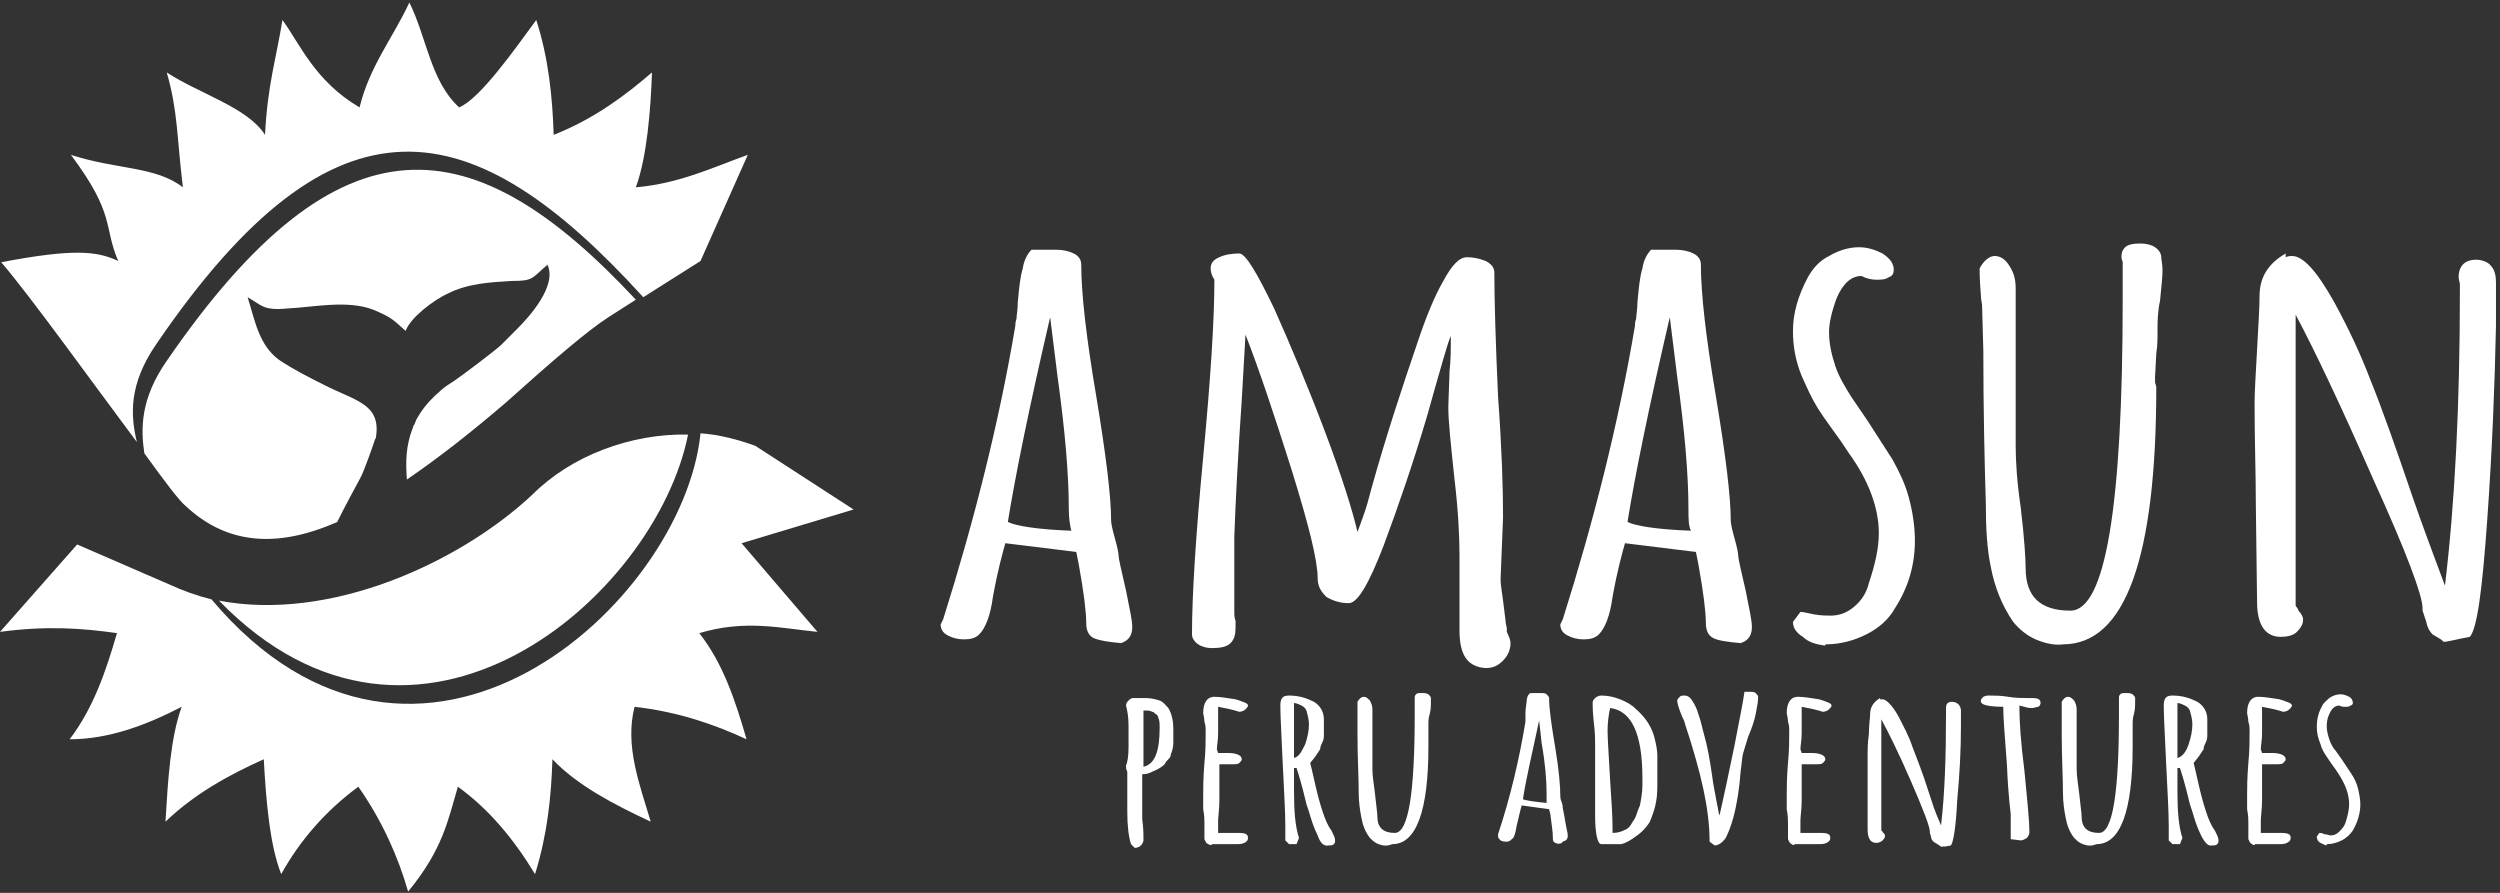 <svg width="168" height="60" viewBox="0 0 168 60" fill="none" xmlns="http://www.w3.org/2000/svg">
<rect x="0" y="0" width="168" height="60" fill="#333333" stroke="none"/>
<g clip-path="url(#clip0_3437_1705)">
<path d="M73.496 42.881C73.162 42.713 72.995 42.378 72.995 41.874C72.995 41.119 72.828 39.776 72.493 37.93L72.326 37.091L67.56 36.504C67.393 37.091 67.058 38.266 66.724 40.112C66.556 41.371 66.222 42.21 65.804 42.629C65.553 42.881 65.219 42.965 64.801 42.965C64.382 42.965 64.048 42.881 63.714 42.713C63.379 42.545 63.212 42.294 63.212 41.958L63.295 41.79L63.379 41.622C65.469 34.993 67.142 28.364 68.229 21.902C68.229 21.818 68.229 21.65 68.312 21.399C68.312 21.147 68.396 20.811 68.396 20.308C68.48 19.385 68.563 18.545 68.73 18.042C68.814 17.454 69.065 17.035 69.316 16.783H70.988C71.406 16.783 71.824 16.867 72.159 17.035C72.493 17.203 72.66 17.454 72.66 17.79C72.66 19.72 72.995 22.657 73.664 26.601C74.332 30.629 74.667 33.399 74.667 34.993C74.667 35.161 74.751 35.58 74.918 36.168C75.085 36.755 75.169 37.175 75.169 37.343C75.169 37.511 75.336 38.266 75.67 39.692C75.921 40.951 76.088 41.706 76.088 42.126C76.088 42.713 75.838 43.049 75.336 43.217C74.416 43.133 73.915 43.049 73.496 42.881ZM71.824 34.238C71.824 31.888 71.573 28.951 71.072 25.343L70.57 21.315C69.148 27.441 68.229 31.972 67.727 35.077C68.229 35.329 69.65 35.58 71.991 35.664C71.908 35.329 71.824 34.825 71.824 34.238Z" fill="white"/>
<path d="M98.079 42.377V39.859V37.342C98.079 36.083 97.995 34.321 97.745 32.223C97.494 29.873 97.326 28.279 97.326 27.356L97.41 24.922C97.494 24.251 97.494 23.412 97.494 22.573C97.326 22.908 96.825 24.671 95.905 27.943C94.985 31.048 93.982 33.985 92.978 36.67C91.975 39.272 91.223 40.531 90.637 40.531C90.052 40.531 89.55 40.363 89.132 40.111C88.798 39.775 88.547 39.44 88.547 38.852C88.547 37.678 87.962 35.328 86.791 31.552C85.621 27.859 84.617 24.838 83.697 22.489L83.447 26.852C83.196 30.545 83.028 33.65 82.945 36.083C82.945 38.601 82.945 40.279 82.945 41.118C82.945 41.286 82.945 41.538 83.028 41.706V42.209C83.028 42.629 82.945 42.964 82.694 43.216C82.443 43.468 82.025 43.552 81.44 43.552C81.105 43.552 80.771 43.468 80.52 43.3C80.269 43.132 80.102 42.88 80.102 42.629C80.102 40.027 80.353 35.999 80.855 30.712C81.356 25.426 81.607 21.482 81.607 18.796C81.44 18.545 81.356 18.293 81.356 18.041C81.356 17.706 81.523 17.454 81.942 17.286C82.276 17.118 82.778 17.034 83.279 17.034C83.697 17.034 84.45 18.293 85.621 20.727C86.707 23.16 87.878 25.929 89.049 29.034C90.219 32.139 90.888 34.321 91.223 35.748C91.474 35.076 91.724 34.405 91.892 33.817L92.142 32.894C93.146 29.286 94.233 26.013 95.236 23.076C95.821 21.314 96.407 19.887 96.992 18.88C97.577 17.789 98.079 17.286 98.581 17.286C98.999 17.286 99.417 17.37 99.835 17.538C100.169 17.706 100.42 17.957 100.42 18.293C100.42 20.139 100.504 22.992 100.671 26.684C100.922 30.125 101.005 32.81 101.005 34.74L100.922 36.838L100.838 38.936C100.838 39.272 100.922 39.691 101.005 40.363L101.173 41.706C101.173 41.957 101.256 42.125 101.256 42.209C101.256 42.377 101.256 42.377 101.256 42.461C101.424 42.796 101.507 43.048 101.507 43.216C101.507 43.636 101.34 44.055 101.005 44.391C100.671 44.727 100.337 44.894 99.835 44.894C98.581 44.81 98.079 43.971 98.079 42.377Z" fill="white"/>
<path d="M115.136 42.881C114.802 42.713 114.634 42.378 114.634 41.874C114.634 41.119 114.467 39.776 114.133 37.93L113.965 37.091L109.199 36.504C109.032 37.091 108.698 38.266 108.363 40.112C108.196 41.371 107.862 42.21 107.444 42.629C107.193 42.881 106.858 42.965 106.44 42.965C106.022 42.965 105.688 42.881 105.353 42.713C105.019 42.545 104.852 42.294 104.852 41.958L104.935 41.79L105.019 41.622C107.109 34.993 108.781 28.364 109.868 21.902C109.868 21.818 109.868 21.65 109.952 21.399C109.952 21.147 110.036 20.811 110.036 20.308C110.119 19.385 110.203 18.545 110.37 18.042C110.454 17.454 110.705 17.035 110.955 16.783H112.628C113.046 16.783 113.464 16.867 113.798 17.035C114.133 17.203 114.3 17.454 114.3 17.79C114.3 19.72 114.634 22.657 115.303 26.601C115.972 30.629 116.307 33.399 116.307 34.993C116.307 35.161 116.39 35.58 116.557 36.168C116.725 36.755 116.808 37.175 116.808 37.343C116.808 37.511 116.976 38.266 117.31 39.692C117.561 40.951 117.728 41.706 117.728 42.126C117.728 42.713 117.477 43.049 116.976 43.217C116.056 43.133 115.47 43.049 115.136 42.881ZM113.464 34.238C113.464 31.888 113.213 28.951 112.711 25.343L112.21 21.315C110.788 27.441 109.868 31.972 109.367 35.077C109.868 35.329 111.29 35.58 113.631 35.664C113.464 35.329 113.464 34.825 113.464 34.238Z" fill="white"/>
<path d="M121.156 42.797C120.738 42.545 120.487 42.21 120.487 41.79L120.989 41.119C121.156 41.119 121.491 41.203 121.909 41.287C122.41 41.37 122.745 41.37 122.996 41.37C123.581 41.37 124.083 41.203 124.584 40.783C125.086 40.364 125.421 39.86 125.588 39.189C126.006 37.93 126.257 36.839 126.257 35.832C126.257 34.154 125.588 32.307 124.25 30.461L123.748 29.706C123.163 28.867 122.578 28.112 122.16 27.44C121.742 26.769 121.407 26.014 121.073 25.259C120.655 24.252 120.487 23.245 120.487 22.238C120.487 21.063 120.822 19.888 121.491 18.629C121.825 18.042 122.243 17.538 122.912 17.203C123.497 16.867 124.166 16.615 124.919 16.615C125.504 16.615 126.006 16.783 126.507 17.035C127.009 17.37 127.26 17.706 127.26 18.126C127.26 18.378 127.176 18.545 126.926 18.629C126.675 18.797 126.424 18.797 126.089 18.797C125.755 18.797 125.421 18.713 125.086 18.545C124.417 18.545 123.832 19.049 123.414 20.056C123.079 20.979 122.912 21.734 122.912 22.322C122.912 23.077 123.079 23.832 123.33 24.587C123.581 25.343 123.999 26.014 124.417 26.685L125.504 28.28L127.176 30.881C127.594 31.636 128.013 32.475 128.263 33.398C128.514 34.322 128.681 35.328 128.681 36.336C128.681 37.93 128.263 39.44 127.344 40.867C126.926 41.622 126.257 42.21 125.421 42.629C124.584 43.049 123.665 43.301 122.661 43.301V43.385C121.992 43.301 121.491 43.133 121.156 42.797Z" fill="white"/>
<path d="M136.792 42.965C136.207 42.713 135.705 42.293 135.287 41.79C134.534 40.699 134.033 39.44 133.782 38.097C133.531 36.923 133.447 35.496 133.447 33.818C133.364 31.049 133.28 27.608 133.28 23.58L133.197 20.559C133.197 20.391 133.113 20.14 133.113 19.804C133.029 18.797 133.029 18.209 133.029 18.042C133.28 17.538 133.698 17.202 134.033 17.202C134.451 17.202 134.785 17.454 135.036 17.874C135.37 18.377 135.454 18.881 135.454 19.384V29.958C135.454 30.965 135.538 32.391 135.789 34.07C136.039 36.167 136.123 37.594 136.123 38.181C136.123 40.111 137.126 41.035 139.133 41.035C141.474 41.035 142.645 34.07 142.645 20.14V17.958V17.622C142.645 17.538 142.561 17.454 142.561 17.286C142.561 16.951 142.645 16.783 142.812 16.615C142.979 16.447 143.314 16.363 143.815 16.363C144.234 16.363 144.568 16.447 144.819 16.615C145.07 16.783 145.237 17.035 145.237 17.286C145.237 17.454 145.32 17.706 145.32 18.209C145.32 18.629 145.237 19.3 145.153 20.223C144.986 20.979 144.986 21.65 144.986 22.154C144.986 22.741 144.986 23.244 144.902 23.748L144.819 25.342V25.678C144.819 25.762 144.902 25.93 144.902 26.014C144.902 37.51 142.812 43.3 138.631 43.3C138.046 43.384 137.377 43.216 136.792 42.965Z" fill="white"/>
<path d="M163.465 42.629C163.297 42.461 163.13 42.209 163.046 41.789L162.796 41.034V40.95V40.866C162.796 40.027 161.709 37.09 159.451 32.139C157.277 27.188 155.521 23.496 154.267 21.146V40.699L154.434 40.95C154.434 41.034 154.518 41.118 154.602 41.202C154.685 41.37 154.769 41.454 154.769 41.622C154.769 41.957 154.602 42.209 154.351 42.461C154.1 42.712 153.682 42.796 153.264 42.796C152.26 42.796 151.675 42.041 151.675 40.447L151.591 33.817C151.591 31.803 151.508 29.622 151.508 27.104C151.508 26.265 151.591 25.09 151.675 23.496C151.759 21.901 151.842 20.643 151.842 19.887C151.842 18.629 152.428 17.706 153.598 17.034V17.286C153.765 17.202 153.933 17.202 154.016 17.202C154.769 17.202 155.689 18.209 156.859 20.307C157.779 21.985 158.615 23.747 159.284 25.51C160.036 27.356 160.956 29.957 162.127 33.398L162.628 34.824C163.381 36.922 163.966 38.433 164.301 39.356C164.97 33.817 165.304 27.188 165.304 19.636V19.132C165.304 18.964 165.22 18.796 165.22 18.629C165.22 17.873 165.639 17.454 166.391 17.454C166.809 17.454 167.227 17.622 167.394 17.873C167.645 18.125 167.729 18.545 167.729 18.964V21.901C167.645 25.929 167.478 30.209 167.144 34.908C166.809 39.608 166.475 42.209 165.973 42.796C165.053 42.964 164.468 43.132 164.217 43.132C163.966 42.88 163.715 42.796 163.465 42.629Z" fill="white"/>
<path d="M76.005 56.727C75.838 56.224 75.754 55.469 75.754 54.545V53.203C75.754 52.783 75.754 52.364 75.754 51.86C75.67 51.692 75.67 51.608 75.67 51.525V51.441C75.754 51.273 75.838 50.853 75.838 50.182V49.511C75.838 49.259 75.838 49.091 75.838 48.755C75.838 48.168 75.754 47.748 75.67 47.413C75.67 47.245 75.754 47.161 75.838 47.077C75.921 46.993 76.005 46.909 76.172 46.909H77.008C77.343 46.909 77.677 46.993 77.928 47.077C78.179 47.161 78.346 47.413 78.513 47.581C78.764 48 78.848 48.504 78.848 49.007C78.848 49.427 78.848 49.678 78.848 49.93C78.848 50.182 78.764 50.518 78.68 50.685C78.68 50.853 78.597 50.937 78.513 51.021C78.43 51.105 78.346 51.189 78.262 51.357C78.095 51.525 77.844 51.692 77.426 51.86C77.259 51.944 77.092 52.028 76.757 52.028V53.706V54.63V55.049C76.841 55.636 76.841 56.056 76.841 56.476C76.841 56.559 76.757 56.727 76.674 56.811C76.59 56.895 76.423 56.979 76.256 56.979L76.005 56.727ZM77.928 48.923C77.928 48.671 77.928 48.42 77.844 48.252C77.844 48.168 77.761 48 77.677 48C77.594 47.916 77.51 47.832 77.426 47.832C77.259 47.748 77.175 47.748 77.008 47.748C77.008 47.748 76.925 47.748 76.841 47.748V48.587C76.841 49.175 76.841 49.678 76.841 50.182C76.841 50.685 76.841 51.021 76.841 51.189V51.525C77.594 51.357 77.928 50.518 77.928 48.923Z" fill="white"/>
<path d="M81.189 56.727C81.022 56.643 81.022 56.559 80.938 56.392V55.972V55.636C80.938 55.553 80.938 55.469 80.938 55.301C80.938 55.133 80.938 54.797 80.855 54.378V53.455C80.855 52.951 80.855 52.28 80.938 51.273C81.022 50.434 81.022 49.678 81.022 49.091C81.022 48.923 81.022 48.755 80.938 48.504C80.938 48.252 80.855 48 80.855 47.916C80.855 47.245 81.105 46.825 81.607 46.825C82.025 46.825 82.443 46.909 83.028 46.993C83.53 47.161 83.865 47.245 83.865 47.413C83.865 47.496 83.781 47.58 83.697 47.664C83.614 47.748 83.447 47.832 83.279 47.832C82.778 47.664 82.276 47.58 81.858 47.496C81.858 47.664 81.858 47.832 81.858 48.168C81.858 48.587 81.858 48.923 81.858 49.259C81.858 49.762 81.774 50.098 81.774 50.35L81.858 50.601H82.192C82.276 50.601 82.443 50.601 82.527 50.601C83.112 50.601 83.447 50.769 83.447 51.021C83.447 51.105 83.363 51.189 83.279 51.273C83.196 51.357 83.028 51.357 82.861 51.357C82.61 51.357 82.443 51.357 82.359 51.357H81.942C81.942 51.608 81.942 52.028 81.942 52.448C81.942 52.951 81.942 53.371 81.942 53.79C81.942 54.378 81.858 54.881 81.858 55.133C81.858 55.72 81.858 55.972 81.858 55.972H82.443C82.61 55.972 82.945 55.972 83.196 55.972C83.697 55.972 83.865 56.056 83.865 56.308C83.865 56.475 83.781 56.559 83.614 56.643C83.447 56.727 83.279 56.727 83.028 56.727H81.44C81.44 56.811 81.356 56.811 81.189 56.727Z" fill="white"/>
<path d="M88.547 56.14C88.296 55.636 88.129 55.133 87.962 54.545L87.794 54.042C87.46 52.615 87.209 51.86 87.126 51.608H86.958C86.958 51.86 86.958 52.196 86.958 52.364V53.203C86.958 54.545 87.042 55.552 87.293 56.308L87.126 56.727H86.624L86.373 56.475V55.468C86.373 54.545 86.289 53.203 86.206 51.441C86.122 49.51 86.039 48.168 86.039 47.413C86.039 46.909 86.206 46.741 86.624 46.741C87.293 46.741 87.794 46.909 88.296 47.161C88.714 47.413 88.965 47.832 88.965 48.336V49.343C88.965 49.51 88.965 49.678 88.881 49.846C88.798 50.014 88.714 50.182 88.714 50.35L88.38 50.853L88.045 51.273L88.129 51.608L88.38 52.699C88.547 53.455 88.714 54.042 88.881 54.545C89.049 55.049 89.216 55.468 89.467 55.804L89.55 55.972C89.634 56.14 89.718 56.308 89.718 56.475C89.718 56.559 89.718 56.643 89.634 56.727C89.55 56.811 89.467 56.811 89.299 56.811C88.965 56.895 88.714 56.643 88.547 56.14ZM87.711 50.014C87.878 49.51 87.962 49.091 87.962 48.671C87.962 48.336 87.878 48.084 87.794 47.748C87.711 47.58 87.627 47.496 87.46 47.413C87.293 47.329 87.126 47.245 86.958 47.245V47.329V47.496V49.259C86.958 49.762 86.958 50.35 86.958 50.937C87.293 50.853 87.46 50.517 87.711 50.014Z" fill="white"/>
<path d="M92.644 56.727C92.393 56.643 92.226 56.475 92.059 56.307C91.724 55.888 91.557 55.384 91.474 54.881C91.39 54.461 91.306 53.874 91.306 53.286C91.306 52.196 91.223 50.937 91.223 49.343V48.168C91.223 48.084 91.223 48 91.223 47.832C91.223 47.496 91.223 47.245 91.223 47.161C91.306 46.993 91.474 46.825 91.641 46.825C91.808 46.825 91.892 46.909 92.059 47.077C92.142 47.245 92.226 47.412 92.226 47.664V51.692C92.226 52.112 92.31 52.615 92.393 53.286C92.477 54.126 92.561 54.629 92.561 54.881C92.561 55.636 92.978 55.972 93.731 55.972C94.651 55.972 95.069 53.286 95.069 48V47.161V46.993V46.909C95.069 46.825 95.069 46.741 95.153 46.657C95.236 46.573 95.32 46.573 95.571 46.573C95.738 46.573 95.821 46.573 95.989 46.657C96.072 46.741 96.156 46.825 96.156 46.909C96.156 46.993 96.156 47.077 96.156 47.245C96.156 47.412 96.156 47.664 96.072 48C95.989 48.252 95.989 48.503 95.989 48.755C95.989 49.007 95.989 49.175 95.989 49.343V49.93V50.014C95.989 50.014 95.989 50.098 95.989 50.182C95.989 54.545 95.153 56.727 93.564 56.727C93.146 56.895 92.895 56.811 92.644 56.727Z" fill="white"/>
<path d="M104.517 56.643C104.35 56.559 104.35 56.475 104.35 56.224C104.35 55.888 104.266 55.384 104.183 54.713L104.099 54.377L102.26 54.126C102.176 54.377 102.092 54.797 101.925 55.468C101.841 55.972 101.758 56.307 101.591 56.391C101.507 56.475 101.423 56.559 101.256 56.559C101.089 56.559 101.005 56.559 100.838 56.475C100.755 56.391 100.671 56.307 100.671 56.224V56.14V56.056C101.507 53.538 102.092 51.021 102.51 48.503C102.51 48.503 102.51 48.419 102.51 48.336C102.51 48.252 102.51 48.084 102.51 47.916C102.51 47.58 102.594 47.245 102.594 47.077C102.594 46.909 102.678 46.657 102.845 46.573H103.514C103.681 46.573 103.848 46.573 103.932 46.657C104.015 46.741 104.099 46.825 104.099 46.909C104.099 47.664 104.266 48.755 104.517 50.266C104.768 51.776 104.852 52.867 104.852 53.454C104.852 53.538 104.852 53.706 104.935 53.874C105.019 54.126 105.019 54.21 105.019 54.294C105.019 54.377 105.102 54.629 105.186 55.217C105.27 55.72 105.353 55.972 105.353 56.14C105.353 56.391 105.27 56.475 105.019 56.559C104.935 56.727 104.684 56.727 104.517 56.643ZM103.932 53.37C103.932 52.447 103.848 51.356 103.597 49.93L103.43 48.419C102.928 50.769 102.51 52.531 102.343 53.706C102.51 53.79 103.096 53.874 103.932 53.958C103.932 53.79 103.932 53.622 103.932 53.37Z" fill="white"/>
<path d="M107.193 54.797V52.447C107.193 51.776 107.193 50.937 107.193 50.098C107.193 49.762 107.193 49.259 107.109 48.587C107.025 47.832 107.025 47.413 107.025 47.245C107.025 47.077 107.109 46.993 107.193 46.909C107.276 46.825 107.443 46.741 107.611 46.741C108.029 46.741 108.447 46.825 108.865 46.993C109.283 47.161 109.617 47.329 109.952 47.664C110.621 48.252 111.039 48.923 111.206 49.678C111.29 50.014 111.373 50.434 111.373 50.769C111.373 50.937 111.373 51.021 111.373 51.105V51.524V52.364C111.373 53.035 111.373 53.455 111.29 53.874C111.206 54.378 111.039 54.797 110.872 55.217C110.621 55.636 110.286 55.972 109.785 56.308C109.534 56.475 109.283 56.643 108.949 56.727H107.611C107.36 56.727 107.193 56.056 107.193 54.797ZM109.116 55.804C109.367 55.72 109.534 55.552 109.617 55.385C109.701 55.217 109.868 55.049 109.952 54.797C110.035 54.545 110.119 54.294 110.203 54.126C110.286 53.706 110.37 53.203 110.37 52.783C110.37 52.699 110.37 52.531 110.37 52.28C110.37 49.259 109.617 47.748 108.196 47.58C108.112 48 108.029 48.503 108.029 49.091C108.029 49.678 108.112 50.769 108.196 52.364C108.28 53.706 108.363 54.797 108.363 55.636V55.972C108.698 55.972 108.948 55.888 109.116 55.804Z" fill="white"/>
<path d="M114.885 56.559C114.885 55.384 114.718 54.209 114.467 53.035C114.216 51.86 113.798 50.349 113.213 48.587C113.213 48.503 113.129 48.335 113.046 48.168C112.795 47.58 112.711 47.245 112.711 47.077C112.711 46.993 112.795 46.909 112.879 46.825C112.962 46.741 113.046 46.741 113.213 46.741C113.38 46.741 113.548 46.825 113.715 47.077C113.882 47.328 114.049 47.664 114.133 48C114.3 48.419 114.384 48.923 114.551 49.51C114.718 50.098 114.885 50.937 115.053 52.112L115.136 52.699L115.387 54.042C115.471 54.377 115.471 54.629 115.554 54.797C115.805 53.706 116.14 52.112 116.558 50.098C116.892 48.335 117.143 47.161 117.227 46.489H117.645C117.728 46.489 117.895 46.489 117.979 46.573C118.063 46.657 118.146 46.741 118.146 46.825C118.146 47.161 118.063 47.58 117.979 48C117.895 48.419 117.728 48.923 117.477 49.51C117.31 50.014 117.227 50.349 117.143 50.601C117.059 50.853 117.059 51.273 116.976 51.776C116.892 52.951 116.725 54.042 116.474 54.965C116.307 55.552 116.14 55.972 115.972 56.307C115.722 56.643 115.471 56.811 115.22 56.811L114.885 56.559Z" fill="white"/>
<path d="M120.404 56.727C120.237 56.643 120.237 56.559 120.153 56.392V55.972V55.636C120.153 55.553 120.153 55.469 120.153 55.301C120.153 55.133 120.153 54.797 120.069 54.378V53.455C120.069 52.951 120.069 52.28 120.153 51.273C120.237 50.434 120.237 49.678 120.237 49.091C120.237 48.923 120.237 48.755 120.153 48.504C120.153 48.252 120.069 48 120.069 47.916C120.069 47.245 120.32 46.825 120.822 46.825C121.24 46.825 121.658 46.909 122.243 46.993C122.745 47.161 123.079 47.245 123.079 47.413C123.079 47.496 122.996 47.58 122.912 47.664C122.829 47.748 122.661 47.832 122.494 47.832C121.992 47.664 121.491 47.58 121.073 47.496C121.073 47.664 121.073 47.832 121.073 48.168C121.073 48.587 121.073 48.923 121.073 49.259C121.073 49.762 120.989 50.098 120.989 50.35L121.073 50.601H121.407C121.491 50.601 121.658 50.601 121.742 50.601C122.327 50.601 122.661 50.769 122.661 51.021C122.661 51.105 122.578 51.189 122.494 51.273C122.411 51.357 122.243 51.357 122.076 51.357C121.825 51.357 121.658 51.357 121.574 51.357H121.073C121.073 51.608 121.073 52.028 121.073 52.448C121.073 52.951 121.073 53.371 121.073 53.79C121.073 54.378 120.989 54.881 120.989 55.133C120.989 55.72 120.989 55.972 120.989 55.972H121.574C121.742 55.972 122.076 55.972 122.327 55.972C122.829 55.972 122.996 56.056 122.996 56.308C122.996 56.475 122.912 56.559 122.745 56.643C122.578 56.727 122.411 56.727 122.16 56.727H120.571C120.655 56.811 120.487 56.811 120.404 56.727Z" fill="white"/>
<path d="M129.935 56.559C129.852 56.476 129.768 56.392 129.768 56.224L129.685 55.972V55.888C129.685 55.553 129.267 54.462 128.43 52.532C127.594 50.602 126.925 49.259 126.424 48.336V55.804L126.507 55.888C126.507 55.888 126.507 55.972 126.591 55.972C126.591 56.056 126.674 56.056 126.674 56.14C126.674 56.308 126.591 56.392 126.507 56.476C126.424 56.559 126.256 56.643 126.089 56.643C125.671 56.643 125.504 56.308 125.504 55.72V53.203C125.504 52.448 125.504 51.608 125.504 50.685C125.504 50.35 125.504 49.93 125.588 49.343C125.588 48.755 125.671 48.252 125.671 48C125.671 47.497 125.922 47.161 126.34 46.909V46.993C126.424 46.993 126.424 46.993 126.507 46.993C126.758 46.993 127.176 47.413 127.594 48.168C127.929 48.839 128.263 49.427 128.514 50.182C128.765 50.853 129.183 51.86 129.601 53.203L129.768 53.706C130.019 54.545 130.27 55.049 130.437 55.469C130.688 53.371 130.772 50.853 130.772 47.916V47.748C130.772 47.664 130.772 47.664 130.772 47.581C130.772 47.245 130.939 47.161 131.19 47.161C131.357 47.161 131.524 47.245 131.608 47.329C131.691 47.413 131.775 47.581 131.775 47.748V48.839C131.775 50.35 131.691 52.028 131.524 53.79C131.44 55.553 131.273 56.559 131.106 56.811C130.772 56.895 130.521 56.895 130.437 56.895C130.103 56.643 130.019 56.643 129.935 56.559Z" fill="white"/>
<path d="M135.12 56.392V55.804C135.12 55.636 135.12 55.468 135.12 55.217V54.713C135.12 54.629 134.952 53.538 134.869 51.441C134.701 49.343 134.618 48.084 134.618 47.496C133.865 47.496 133.447 47.413 133.28 47.329C133.113 47.245 133.113 47.161 133.113 47.077C133.113 46.993 133.196 46.909 133.28 46.825C133.447 46.741 133.531 46.741 133.698 46.741C134.033 46.741 134.451 46.741 134.952 46.825C135.454 46.909 135.872 46.909 136.206 46.909H136.374H136.541C136.959 46.909 137.126 46.993 137.126 47.245C137.126 47.329 137.043 47.496 136.959 47.496C136.875 47.496 136.708 47.58 136.541 47.58C136.457 47.58 136.29 47.58 136.039 47.496L135.705 47.413V47.496V47.58C135.705 48.419 135.788 49.846 136.039 51.776C136.206 53.622 136.374 54.965 136.374 55.972C136.374 56.056 136.29 56.224 136.206 56.308C136.039 56.392 135.956 56.475 135.788 56.475L135.12 56.392Z" fill="white"/>
<path d="M139.969 56.727C139.718 56.643 139.551 56.475 139.384 56.307C139.05 55.888 138.882 55.384 138.799 54.881C138.715 54.461 138.631 53.874 138.631 53.286C138.631 52.196 138.548 50.937 138.548 49.343V48.168C138.548 48.084 138.548 48 138.548 47.832C138.548 47.496 138.548 47.245 138.548 47.161C138.631 46.993 138.799 46.825 138.966 46.825C139.133 46.825 139.217 46.909 139.384 47.077C139.468 47.245 139.551 47.412 139.551 47.664V51.692C139.551 52.112 139.635 52.615 139.718 53.286C139.802 54.126 139.886 54.629 139.886 54.881C139.886 55.636 140.304 55.972 141.056 55.972C141.976 55.972 142.394 53.286 142.394 48V47.161V46.993V46.909C142.394 46.825 142.394 46.741 142.478 46.657C142.561 46.573 142.645 46.573 142.896 46.573C143.063 46.573 143.147 46.573 143.314 46.657C143.397 46.741 143.481 46.825 143.481 46.909C143.481 46.993 143.481 47.077 143.481 47.245C143.481 47.412 143.481 47.664 143.397 48C143.314 48.252 143.314 48.503 143.314 48.755C143.314 49.007 143.314 49.175 143.314 49.343V49.93V50.014C143.314 50.014 143.314 50.098 143.314 50.182C143.314 54.545 142.478 56.727 140.889 56.727C140.471 56.895 140.22 56.811 139.969 56.727Z" fill="white"/>
<path d="M147.913 56.14C147.662 55.636 147.495 55.133 147.327 54.545L147.16 54.042C146.826 52.615 146.575 51.86 146.491 51.608H146.324C146.324 51.86 146.324 52.196 146.324 52.364V53.203C146.324 54.545 146.408 55.552 146.658 56.308L146.491 56.727H145.99L145.739 56.475V55.468C145.739 54.545 145.655 53.203 145.572 51.441C145.488 49.51 145.404 48.168 145.404 47.413C145.404 46.909 145.572 46.741 145.99 46.741C146.659 46.741 147.16 46.909 147.662 47.161C148.08 47.413 148.331 47.832 148.331 48.336V49.343C148.331 49.51 148.331 49.678 148.247 49.846C148.164 50.014 148.08 50.182 148.08 50.35L147.745 50.853L147.411 51.273L147.495 51.608L147.745 52.699C147.913 53.455 148.08 54.042 148.247 54.545C148.414 55.049 148.582 55.468 148.832 55.804L148.916 55.972C149 56.14 149.083 56.308 149.083 56.475C149.083 56.559 149.083 56.643 149 56.727C148.916 56.811 148.832 56.811 148.665 56.811C148.414 56.895 148.164 56.643 147.913 56.14ZM147.077 50.014C147.244 49.51 147.327 49.091 147.327 48.671C147.327 48.336 147.244 48.084 147.16 47.748C147.077 47.58 146.993 47.496 146.826 47.413C146.659 47.329 146.491 47.245 146.324 47.245V47.329V47.496V49.259C146.324 49.762 146.324 50.35 146.324 50.937C146.659 50.853 146.909 50.517 147.077 50.014Z" fill="white"/>
<path d="M151.341 56.727C151.174 56.643 151.174 56.559 151.09 56.392V55.972V55.636C151.09 55.553 151.09 55.469 151.09 55.301C151.09 55.133 151.09 54.797 151.006 54.378V53.455C151.006 52.951 151.006 52.28 151.09 51.273C151.174 50.434 151.174 49.678 151.174 49.091C151.174 48.923 151.174 48.755 151.09 48.504C151.09 48.252 151.006 48 151.006 47.916C151.006 47.245 151.257 46.825 151.759 46.825C152.177 46.825 152.595 46.909 153.18 46.993C153.682 47.161 154.016 47.245 154.016 47.413C154.016 47.496 153.933 47.58 153.849 47.664C153.766 47.748 153.598 47.832 153.431 47.832C152.929 47.664 152.428 47.58 152.01 47.496C152.01 47.664 152.01 47.832 152.01 48.168C152.01 48.587 152.01 48.923 152.01 49.259C152.01 49.762 151.926 50.098 151.926 50.35L152.01 50.601H152.344C152.428 50.601 152.595 50.601 152.679 50.601C153.264 50.601 153.598 50.769 153.598 51.021C153.598 51.105 153.515 51.189 153.431 51.273C153.348 51.357 153.18 51.357 153.013 51.357C152.762 51.357 152.595 51.357 152.511 51.357H152.01C152.01 51.608 152.01 52.028 152.01 52.448C152.01 52.951 152.01 53.371 152.01 53.79C152.01 54.378 151.926 54.881 151.926 55.133C151.926 55.72 151.926 55.972 151.926 55.972H152.511C152.679 55.972 153.013 55.972 153.264 55.972C153.766 55.972 153.933 56.056 153.933 56.308C153.933 56.475 153.849 56.559 153.682 56.643C153.515 56.727 153.348 56.727 153.097 56.727H151.508C151.592 56.811 151.424 56.811 151.341 56.727Z" fill="white"/>
<path d="M155.939 56.643C155.772 56.559 155.688 56.392 155.688 56.224L155.856 55.972C155.939 55.972 156.023 55.972 156.19 56.056C156.357 56.056 156.525 56.14 156.608 56.14C156.859 56.14 157.026 56.056 157.194 55.888C157.361 55.72 157.528 55.552 157.612 55.301C157.779 54.797 157.862 54.377 157.862 54.042C157.862 53.37 157.612 52.699 157.11 51.944L156.943 51.692C156.692 51.356 156.525 51.105 156.357 50.853C156.19 50.601 156.023 50.349 155.939 50.014C155.772 49.594 155.688 49.259 155.688 48.839C155.688 48.419 155.772 47.916 156.023 47.496C156.107 47.245 156.357 47.077 156.525 46.909C156.775 46.741 157.026 46.657 157.277 46.657C157.528 46.657 157.695 46.741 157.862 46.825C158.03 46.909 158.113 47.077 158.113 47.245C158.113 47.329 158.03 47.413 157.946 47.413C157.862 47.496 157.779 47.496 157.612 47.496C157.444 47.496 157.361 47.496 157.194 47.413C156.943 47.413 156.692 47.58 156.525 48C156.357 48.336 156.357 48.671 156.357 48.839C156.357 49.091 156.441 49.426 156.525 49.678C156.608 49.93 156.775 50.266 156.943 50.434L157.361 51.021L158.03 52.028C158.197 52.28 158.364 52.615 158.448 52.951C158.531 53.287 158.615 53.706 158.615 54.042C158.615 54.629 158.448 55.217 158.113 55.804C157.946 56.056 157.695 56.308 157.361 56.475C157.026 56.643 156.692 56.727 156.357 56.727V56.811C156.274 56.811 156.107 56.727 155.939 56.643Z" fill="white"/>
<path d="M54.934 42.462L49.834 36.504L57.359 34.238L50.754 29.958C49.583 29.539 48.329 29.203 47.075 29.119C45.904 40.616 28.094 56.727 14.214 40.28C13.211 40.028 12.291 39.693 11.371 39.273L5.184 36.588L0 42.462C3.094 42.042 5.519 42.21 7.86 42.546C7.107 45.147 6.271 47.581 4.682 49.679C7.274 49.679 9.783 48.755 12.208 47.497C11.455 49.595 11.288 52.364 11.121 55.217C13.044 53.371 15.301 52.112 17.726 51.021C17.893 54.042 18.144 56.811 18.897 58.742C20.151 56.476 21.907 54.462 24.081 52.867C25.669 55.133 26.756 57.567 27.425 59.916C29.766 57.063 30.101 55.133 30.77 52.867C32.86 54.378 34.532 56.392 35.954 58.742C36.79 56.056 37.041 53.539 37.124 51.021C38.797 52.783 41.221 54.042 43.73 55.217C42.977 52.7 41.974 50.098 42.643 47.497C45.569 47.832 47.994 48.672 50.168 49.679C49.416 47.077 48.58 44.56 46.991 42.546C50.084 41.623 52.426 42.21 54.934 42.462Z" fill="white"/>
<path d="M35.786 33.23C30.853 37.846 22.157 41.79 14.716 40.363C28.01 54.042 44.064 40.112 46.238 29.203C42.392 29.119 38.379 30.629 35.786 33.23Z" fill="white"/>
<path d="M10.535 23.077C22.576 5.455 31.773 7.385 43.228 19.972L47.074 17.539L50.252 10.406C47.91 11.245 45.653 12.336 42.726 12.588C43.479 10.574 43.73 7.301 43.813 4.867C42.057 6.378 39.967 7.972 37.208 9.063C37.124 6.546 36.873 3.944 36.037 1.343C34.616 3.273 32.275 6.63 30.853 7.217C28.93 5.455 28.679 2.518 27.509 0.168C26.422 2.518 24.833 4.448 24.164 7.217C21.154 5.455 20.151 2.937 18.98 1.343C18.562 3.944 17.977 5.706 17.81 9.063C16.639 7.217 13.378 6.294 11.204 4.867C11.957 7.469 11.873 9.147 12.291 12.588C10.452 11.161 7.86 11.413 4.766 10.406C7.776 14.434 6.94 15.189 7.943 17.539C6.522 16.867 4.933 16.699 0.083 17.622C2.09 19.972 6.187 25.678 9.197 29.706C8.779 27.944 8.612 25.846 10.535 23.077Z" fill="white"/>
<path d="M12.459 33.986C15.134 36.504 18.479 36.923 22.659 35.077C23.245 33.903 23.663 33.147 24.248 32.056C24.499 31.553 25.001 30.126 25.168 29.623C25.168 29.623 25.168 29.539 25.251 29.455C25.669 27.105 23.83 26.937 21.74 25.846C20.736 25.343 19.733 24.84 18.73 24.168C17.392 23.161 17.141 21.567 16.639 19.972C17.559 20.476 17.643 20.895 19.315 20.728C21.071 20.644 23.328 20.14 25.084 20.812C26.255 21.315 26.338 21.399 27.258 22.238C27.593 21.315 29.181 20.14 30.101 19.721C31.439 19.049 32.944 18.965 34.365 18.881C35.87 18.881 35.703 18.714 36.79 17.791C37.459 19.217 35.536 21.315 34.783 22.07L33.696 23.161C33.362 23.497 31.021 25.259 30.519 25.595C30.268 25.763 29.85 26.014 29.683 26.182C29.098 26.686 28.596 27.189 28.178 27.86C27.927 28.28 28.011 28.112 27.843 28.532C27.843 28.532 27.76 28.616 27.76 28.7C27.258 29.958 27.258 31.049 27.342 32.224C29.432 30.798 31.69 29.035 34.031 27.021C37.208 24.168 39.466 22.238 40.887 21.315L42.727 20.14C31.857 8.476 22.91 7.217 11.204 24.252C9.448 26.77 9.448 28.784 9.699 30.462C11.037 32.308 12.04 33.651 12.459 33.986Z" fill="white"/>
</g>
<defs>
<clipPath id="clip0_3437_1705">
<rect width="167.812" height="60" fill="white"/>
</clipPath>
</defs>
</svg>
